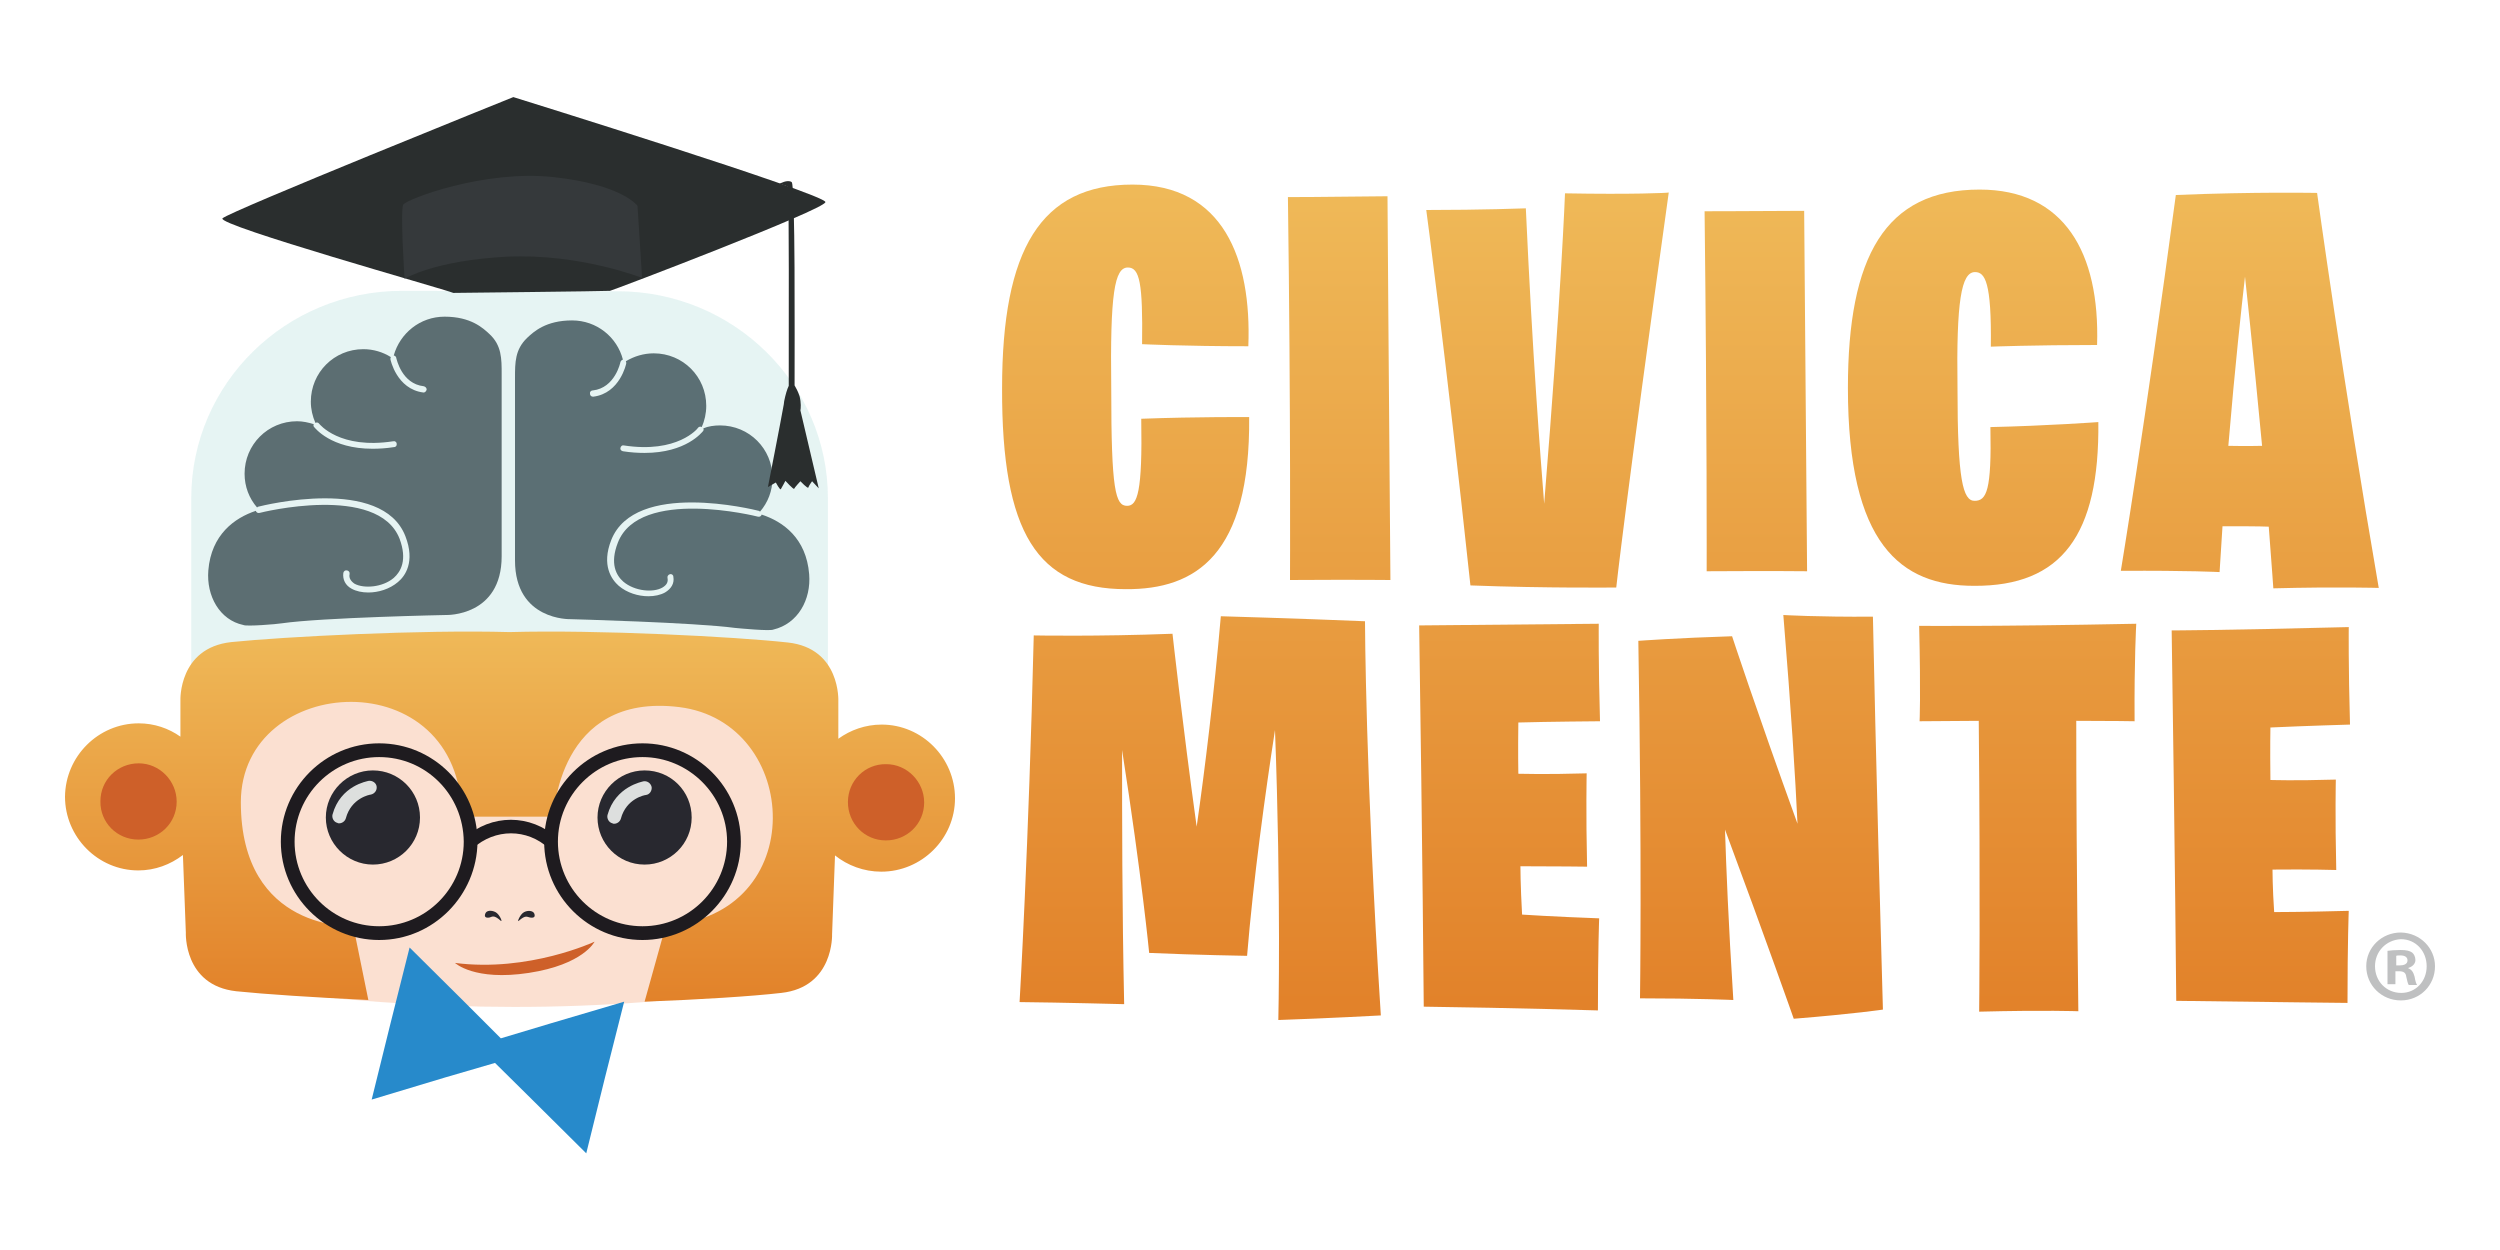 <?xml version="1.0" encoding="utf-8"?>
<!-- Generator: Adobe Illustrator 24.1.3, SVG Export Plug-In . SVG Version: 6.00 Build 0)  -->
<svg version="1.1" id="Capa_1" xmlns="http://www.w3.org/2000/svg" xmlns:xlink="http://www.w3.org/1999/xlink" x="0px" y="0px"
	 viewBox="0 0 600 300" style="enable-background:new 0 0 600 300;" xml:space="preserve">
<style type="text/css">
	.st0{fill:#53585E;}
	.st1{fill:#515960;}
	.st2{opacity:0.2;fill:#83CAC7;enable-background:new    ;}
	.st3{fill:#FBE0D1;}
	.st4{fill:#CE6029;}
	.st5{fill:#28282F;}
	.st6{fill:url(#SVGID_1_);}
	.st7{fill:#DDDFDE;}
	.st8{fill:#2A2E2E;}
	.st9{fill:#35393B;}
	.st10{fill:#278ACB;}
	.st11{fill:#1E1B1F;}
	.st12{fill:url(#SVGID_2_);}
	.st13{fill:url(#SVGID_3_);}
	.st14{fill:url(#SVGID_4_);}
	.st15{fill:url(#SVGID_5_);}
	.st16{fill:url(#SVGID_6_);}
	.st17{fill:url(#SVGID_7_);}
	.st18{fill:url(#SVGID_8_);}
	.st19{fill:url(#SVGID_9_);}
	.st20{fill:url(#SVGID_10_);}
	.st21{fill:url(#SVGID_11_);}
	.st22{fill:url(#SVGID_12_);}
	.st23{fill:#BFC0C1;}
</style>
<g>
	<g>
		<g>
			<g>
				<g>
					<g>
						<path class="st0" d="M117.5,80.2c-1.6-1.5-4.5-4.2-10.8-4.2c-5.9,0-10.7,4-12.2,9.3c0.3,0.1,0.6,0.3,0.6,0.6
							c0.1,0.3,1.3,6.2,6.6,6.8c0.4,0.1,0.7,0.4,0.7,0.8c-0.1,0.4-0.4,0.7-0.7,0.7h-0.1c-6.4-0.8-7.9-7.9-7.9-8c0-0.2,0-0.3,0.1-0.5
							c-1.9-1.2-4.2-1.9-6.6-1.9c-7,0-12.6,5.6-12.6,12.6c0,1.8,0.4,3.5,1.1,5.1c0.3-0.2,0.7-0.1,0.9,0.2c0.1,0.1,4.9,6.2,17.8,4.2
							c0.4-0.1,0.8,0.2,0.8,0.6c0.1,0.4-0.2,0.8-0.6,0.8c-1.9,0.3-3.6,0.4-5.2,0.4c-10,0-13.8-5-14-5.2s-0.2-0.4-0.1-0.7
							c-1.3-0.4-2.6-0.7-4-0.7c-7,0-12.6,5.6-12.6,12.6c0,3.1,1.1,5.9,3,8.1c0.1-0.1,0.2-0.2,0.3-0.2c1.2-0.3,29.7-7.4,35.3,7.1
							c2.4,6.2-0.1,9.6-1.8,11c-2,1.7-4.7,2.5-7.1,2.5c-1.5,0-2.9-0.3-4-0.9c-1.5-0.8-2.2-2.2-2-3.8c0.1-0.4,0.4-0.7,0.9-0.6
							c0.4,0.1,0.7,0.4,0.6,0.9c-0.2,0.9,0.3,1.7,1.2,2.3c2.2,1.2,6.7,0.9,9.4-1.4c1.7-1.5,3.3-4.3,1.4-9.4
							c-5.2-13.3-33.3-6.3-33.6-6.2c-0.4,0.1-0.8-0.1-0.9-0.5c-5.1,1.7-10.7,5.7-11.4,14.3c-0.5,6.1,2.7,11.9,8.4,13.1
							c0.7,0.4,8.1-0.2,9.2-0.4c9.7-1.4,39.5-2,39.5-2s13.3,0.4,13.3-14.1s0-38.9,0-43.8C120.4,86.1,120.4,82.9,117.5,80.2z"/>
						<path class="st1" d="M194.2,137.8c-0.7-8.6-6.2-12.6-11.4-14.3c-0.1,0.4-0.5,0.6-0.9,0.5c-0.3-0.1-28.4-7.1-33.6,6.2
							c-2,5.1-0.4,7.9,1.3,9.4c2.7,2.3,7.2,2.7,9.4,1.4c1-0.6,1.4-1.3,1.2-2.3c-0.1-0.4,0.2-0.8,0.6-0.9s0.8,0.2,0.8,0.6
							c0.3,1.6-0.5,2.9-2,3.8c-1.1,0.6-2.5,0.9-4,0.9c-2.4,0-5.1-0.8-7.1-2.5c-1.7-1.5-4.2-4.9-1.8-11c5.7-14.4,34.2-7.3,35.4-7
							c0.1,0,0.2,0.1,0.3,0.2c1.9-2.2,3-5,3-8.1c0-7-5.6-12.6-12.6-12.6c-1.4,0-2.8,0.2-4,0.7c0.1,0.2,0.1,0.5-0.1,0.7
							s-4,5.2-14,5.2c-1.6,0-3.3-0.1-5.2-0.4c-0.4-0.1-0.7-0.4-0.6-0.8s0.4-0.7,0.8-0.6c12.9,2,17.8-4.1,17.8-4.2
							c0.2-0.3,0.6-0.4,0.9-0.2c0.7-1.5,1.1-3.3,1.1-5.1c0-7-5.6-12.6-12.6-12.6c-2.4,0-4.7,0.7-6.7,1.9c0.1,0.2,0.1,0.3,0.1,0.5
							c0,0.1-1.5,7.2-7.9,8h-0.1c-0.4,0-0.7-0.3-0.7-0.7c-0.1-0.4,0.2-0.8,0.7-0.8c5.3-0.6,6.6-6.7,6.6-6.8c0.1-0.3,0.3-0.5,0.6-0.6
							c-1.4-5.4-6.3-9.4-12.2-9.4c-6.3,0-9.2,2.7-10.8,4.2c-2.9,2.8-2.9,5.9-2.9,9.6c0,4.9,0,29.3,0,43.8s13.3,14.1,13.3,14.1
							s29.9,0.8,39.5,2.1c1,0.1,8.4,0.8,9.2,0.4C191.5,149.7,194.7,143.9,194.2,137.8z"/>
						<path class="st2" d="M198.7,170.4v-50.8c0-27.4-22.6-49.7-50.5-49.7l-51.7-0.1c-27.9,0-50.5,22.2-50.6,49.6v50.8L198.7,170.4z
							"/>
						<path class="st3" d="M185,237.1c-41.6,6.1-80.2,6.1-128-0.1c-6.9,0,0.1-70.1,0.1-70.1l128,0.1
							C185,166.9,196.6,233.7,185,237.1z"/>
						<path class="st4" d="M109.2,231.1c0,0,4.6,4.4,17.7,2.4s15.8-7.5,15.8-7.5S126.9,233.4,109.2,231.1z"/>
						<path class="st5" d="M100.8,196.2c0,6.3-5.1,11.3-11.3,11.3l0,0c-6.2,0-11.3-5.1-11.3-11.3l0,0c0-6.2,5.1-11.3,11.3-11.3l0,0
							C95.7,184.9,100.8,189.9,100.8,196.2L100.8,196.2z"/>
						<path class="st5" d="M166,196.2c0,6.3-5.1,11.3-11.3,11.3l0,0c-6.3,0-11.3-5.1-11.3-11.3l0,0c0-6.2,5.1-11.3,11.3-11.3l0,0
							C161,184.9,166,189.9,166,196.2L166,196.2z"/>
						
							<linearGradient id="SVGID_1_" gradientUnits="userSpaceOnUse" x1="122.4" y1="-187.138" x2="122.4" y2="-275.962" gradientTransform="matrix(1 0 0 -1 0 -35.612)">
							<stop  offset="0" style="stop-color:#EFB958"/>
							<stop  offset="1" style="stop-color:#E2822A"/>
						</linearGradient>
						<path class="st6" d="M154.7,240.4c13.4-0.5,25.9-1.3,32.8-2.1c12.7-1.4,12.2-14.1,12.2-14.1l0.7-18.9c3,2.4,6.9,3.9,11.1,3.9
							c9.7,0,17.7-7.9,17.7-17.6c0-9.7-7.9-17.7-17.6-17.7c-3.9,0-7.5,1.3-10.4,3.4v-9c0,0,0.6-12.7-12.1-14.1
							c-12.7-1.4-45.8-3.1-66.8-2.5c-21-0.6-54.1,1.1-66.8,2.4c-12.7,1.4-12.2,14-12.2,14v8.7c-2.8-2-6.3-3.2-10-3.2
							c-9.7,0-17.6,7.9-17.7,17.6c0,9.7,7.9,17.7,17.6,17.7c4,0,7.7-1.4,10.7-3.7l0.7,18.6c0,0-0.6,12.7,12.1,14.1
							c6.7,0.7,18.8,1.5,31.7,2.1l-3.6-17.7c0,0-27,1.4-27-29.8c0.1-31.1,53-34.2,53,3.5h22.1c0,0,0.8-29.9,30.1-26.3
							c29.3,3.6,31.7,50.2-3.2,52.4L154.7,240.4z"/>
						<g>
							<path class="st7" d="M147.4,197.7c-0.1,0-0.3,0-0.4-0.1c-0.9-0.2-1.4-1.2-1.2-2c1.9-6.9,8.4-8,8.7-8.1
								c0.9-0.1,1.7,0.5,1.9,1.4c0.1,0.9-0.5,1.8-1.4,1.9c-0.2,0-4.7,0.8-6,5.7C148.8,197.2,148.1,197.7,147.4,197.7z"/>
						</g>
						<g>
							<path class="st7" d="M81.4,197.6c-0.1,0-0.3,0-0.4-0.1c-0.9-0.2-1.4-1.2-1.2-2c1.9-7,8.4-8,8.7-8.1c0.9-0.1,1.8,0.5,1.9,1.4
								s-0.5,1.7-1.4,1.9c-0.2,0-4.7,0.8-6,5.7C82.8,197.1,82.1,197.6,81.4,197.6z"/>
						</g>
						<g>
							<path class="st5" d="M118.9,218.9c-1-0.5-2.1-0.4-2.4,0.3s-0.1,1.2,1,1c0.7-0.2,1-0.7,2.7,0.8
								C120.7,221.4,119.9,219.4,118.9,218.9z"/>
							<path class="st5" d="M125.8,218.9c-1,0.5-1.8,2.6-1.3,2.1c1.7-1.5,2-0.9,2.7-0.8c1.1,0.2,1.3-0.3,1-1
								C127.9,218.6,126.8,218.4,125.8,218.9z"/>
						</g>
						<path class="st4" d="M42.4,192.4c0,5.1-4.1,9.1-9.2,9.1l0,0c-5.1,0-9.2-4.1-9.1-9.2l0,0c0-5.1,4.1-9.1,9.2-9.1l0,0
							C38.3,183.2,42.4,187.4,42.4,192.4L42.4,192.4z"/>
						<path class="st4" d="M221.8,192.6c0,5.1-4.1,9.1-9.2,9.1l0,0c-5.1,0-9.1-4.1-9.1-9.2l0,0c0-5.1,4.1-9.2,9.2-9.1l0,0
							C217.7,183.4,221.8,187.6,221.8,192.6L221.8,192.6z"/>
					</g>
					<g>
						<path class="st8" d="M108.8,70.3c-1.8-0.8-57-16.3-55.4-17.9c1.5-1.6,69.8-29.1,69.8-29.1s75,23.3,74.9,25.2
							c-0.1,1.8-50.8,21.1-51.7,21.3C145.5,69.9,108.8,70.3,108.8,70.3z"/>
						<path class="st9" d="M154.1,66.7c-0.1-1.6-1.1-17.3-1.1-17.3s-3.6-5.1-20.2-6.9s-35.2,5.3-36,6.6c-0.8,1.2,0.3,17.8,0.3,17.8
							s7.1-4.4,24.6-5.3C139.2,60.8,154.1,66.7,154.1,66.7z"/>
						<path class="st8" d="M187.1,44.1c0,0,1.9-1.1,2.9-0.4c0.9,0.6,0.7,37.8,0.7,48.8c0.3,0.5,0.8,1.4,1.2,2.6
							c0.4,1.6,0.3,2.9,0.2,3.4l4.4,18.7l-1.6-1.7c0,0-0.8,1.1-0.9,1.5s-1.9-1.5-1.9-1.5s-1.4,1.5-1.5,1.8s-2.1-1.9-2.1-1.9
							s-0.9,1.7-1.1,2s-1.2-1.6-1.2-1.6l-1.9,1.1c0,0,3.1-15.8,3.8-19.8c0-0.2,0.1-0.5,0.1-0.8c0.3-1.5,0.7-2.9,1.1-3.7
							c0-10.9,0.1-47.7-0.2-47.8C188.7,44.6,187.1,44.1,187.1,44.1z"/>
					</g>
					<polygon class="st10" points="132.2,245.6 120.2,249.2 111.4,240.4 98.3,227.4 93.7,245.7 89.2,263.9 106.8,258.6 118.8,255.1 
						127.6,263.8 140.7,276.8 145.2,258.6 149.8,240.4 					"/>
				</g>
				<g>
					<g>
						<path class="st11" d="M91,225.6c-13,0-23.6-10.6-23.6-23.6S78,178.4,91,178.4s23.6,10.6,23.6,23.6
							C114.5,214.9,104,225.6,91,225.6L91,225.6z M91,181.7c-11.2,0-20.3,9.1-20.3,20.3s9.1,20.3,20.3,20.3
							c11.2,0,20.3-9.1,20.3-20.3C111.2,190.7,102.2,181.7,91,181.7L91,181.7z"/>
					</g>
					<g>
						<path class="st11" d="M154.2,225.6c-13,0-23.6-10.6-23.6-23.6s10.6-23.6,23.6-23.6s23.6,10.6,23.6,23.6
							C177.8,214.9,167.2,225.6,154.2,225.6L154.2,225.6z M154.2,181.7c-11.2,0-20.3,9.1-20.3,20.3s9.1,20.3,20.3,20.3
							c11.2,0,20.3-9.1,20.3-20.3S165.3,181.7,154.2,181.7L154.2,181.7z"/>
					</g>
					<g>
						<path class="st11" d="M131.7,203.6c-5.2-4.8-12.9-4.8-18.2,0c-0.7-0.8-1.3-1.7-2-2.5c6.4-5.8,15.8-5.8,22.2,0
							C133,201.9,132.4,202.7,131.7,203.6L131.7,203.6z"/>
					</g>
				</g>
			</g>
			<g>
				<g>
					
						<linearGradient id="SVGID_2_" gradientUnits="userSpaceOnUse" x1="270.152" y1="-81.241" x2="270.152" y2="-276.338" gradientTransform="matrix(1 0 0 -1 0 -35.612)">
						<stop  offset="0" style="stop-color:#EFB958"/>
						<stop  offset="1" style="stop-color:#E2822A"/>
					</linearGradient>
					<path class="st12" d="M270.2,141.4c16.8,0.1,29.9-8.2,29.6-41.3c0,0-12.3-0.1-25.9,0.4c0.3,17.6-0.9,20.9-3.4,20.9
						c-2.8,0-3.8-3.7-3.8-28c-0.3-23.1,0.8-29.2,4-29.2c2.8,0,3.6,3.7,3.4,18.4c0,0,10.2,0.5,25.5,0.5c0.8-21-6-38.8-27.8-38.8
						c-22,0-31.3,15.5-31.3,48.9C240.4,127.9,249,141.4,270.2,141.4z"/>
					
						<linearGradient id="SVGID_3_" gradientUnits="userSpaceOnUse" x1="321.4" y1="-81.241" x2="321.4" y2="-276.338" gradientTransform="matrix(1 0 0 -1 0 -35.612)">
						<stop  offset="0" style="stop-color:#EFB958"/>
						<stop  offset="1" style="stop-color:#E2822A"/>
					</linearGradient>
					<path class="st13" d="M309.1,47.3c0.7,51.5,0.5,91.9,0.5,91.9c16.1-0.1,24.1,0,24.1,0c-0.4-47.7-0.7-92.1-0.7-92.1
						C317.3,47.3,309.1,47.3,309.1,47.3z"/>
					
						<linearGradient id="SVGID_4_" gradientUnits="userSpaceOnUse" x1="371.4" y1="-81.241" x2="371.4" y2="-276.338" gradientTransform="matrix(1 0 0 -1 0 -35.612)">
						<stop  offset="0" style="stop-color:#EFB958"/>
						<stop  offset="1" style="stop-color:#E2822A"/>
					</linearGradient>
					<path class="st14" d="M375.6,46.4c0,0-0.9,24.2-5,74.5c-0.9-11.4-2.8-35.7-4.4-70.9c0,0-10.4,0.4-23.9,0.4
						c0,0,4.6,34.1,10.6,90.1c18.4,0.7,35,0.5,35,0.5s2-18.8,12.6-94.8C400.5,46.3,391.6,46.7,375.6,46.4z"/>
					
						<linearGradient id="SVGID_5_" gradientUnits="userSpaceOnUse" x1="421.4" y1="-81.241" x2="421.4" y2="-276.338" gradientTransform="matrix(1 0 0 -1 0 -35.612)">
						<stop  offset="0" style="stop-color:#EFB958"/>
						<stop  offset="1" style="stop-color:#E2822A"/>
					</linearGradient>
					<path class="st15" d="M409.6,137.1c16.1-0.1,24.1,0,24.1,0c-0.4-47.7-0.7-86.5-0.7-86.5c-15.7,0.1-23.9,0.1-23.9,0.1
						C409.7,102.2,409.6,137.1,409.6,137.1z"/>
					
						<linearGradient id="SVGID_6_" gradientUnits="userSpaceOnUse" x1="473.554" y1="-81.241" x2="473.554" y2="-276.338" gradientTransform="matrix(1 0 0 -1 0 -35.612)">
						<stop  offset="0" style="stop-color:#EFB958"/>
						<stop  offset="1" style="stop-color:#E2822A"/>
					</linearGradient>
					<path class="st16" d="M503.6,101.3c0,0-12.4,0.9-25.9,1.2c0.3,15.2-0.9,17.7-3.8,17.7c-2.8,0-4.1-5-4.1-27
						c-0.3-20.9,0.9-27.9,4.2-27.9c2.4,0,4,2.4,3.8,17.9c0,0,10.2-0.4,25.5-0.4c0.7-22.2-7.9-37.3-28.2-37.3
						c-22.7,0-31.6,16.1-31.6,47.6c0,37.6,12.7,47.5,30.3,47.5C494.8,140.7,503.9,128.4,503.6,101.3z"/>
					
						<linearGradient id="SVGID_7_" gradientUnits="userSpaceOnUse" x1="539.95" y1="-81.241" x2="539.95" y2="-276.338" gradientTransform="matrix(1 0 0 -1 0 -35.612)">
						<stop  offset="0" style="stop-color:#EFB958"/>
						<stop  offset="1" style="stop-color:#E2822A"/>
					</linearGradient>
					<path class="st17" d="M533.4,126.3c4.6,0,8.7,0,11.1,0.1c0.8,10.4,1.1,14.8,1.1,14.8c15.5-0.4,25.3-0.1,25.3-0.1
						c-8.7-50.4-14.8-94.8-14.8-94.8s-14.7-0.3-33.9,0.5C514.8,102,509,137,509,137c16.4-0.1,23.7,0.3,23.7,0.3L533.4,126.3z
						 M538.8,66.4c0,0,2,18.3,4.1,40.6c0,0-3.8,0.1-8.1,0C536.4,87.9,538,73.4,538.8,66.4z"/>
					
						<linearGradient id="SVGID_8_" gradientUnits="userSpaceOnUse" x1="288.05" y1="-81.241" x2="288.05" y2="-276.338" gradientTransform="matrix(1 0 0 -1 0 -35.612)">
						<stop  offset="0" style="stop-color:#EFB958"/>
						<stop  offset="1" style="stop-color:#E2822A"/>
					</linearGradient>
					<path class="st18" d="M293,147.9c-1.6,18.4-3.8,36.6-5.8,50.5c-3.4-24.6-5.8-46.3-5.8-46.3c-18.1,0.7-33.3,0.4-33.3,0.4
						c-1.2,50.4-3.4,88-3.4,88c10.1,0.1,25.1,0.5,25.1,0.5c-0.5-23.3-0.5-45.1-0.5-61c4.8,30.8,6.5,48.7,6.5,48.7
						c11.2,0.5,23.5,0.7,23.5,0.7c1.5-18.3,4.4-39.3,6.7-54.2c1.5,40.5,0.8,69.6,0.8,69.6c11.9-0.4,24.6-1.1,24.6-1.1
						c-3.7-57.7-3.8-94.6-3.8-94.6C310.9,148.4,293,147.9,293,147.9z"/>
					
						<linearGradient id="SVGID_9_" gradientUnits="userSpaceOnUse" x1="362.3" y1="-81.241" x2="362.3" y2="-276.338" gradientTransform="matrix(1 0 0 -1 0 -35.612)">
						<stop  offset="0" style="stop-color:#EFB958"/>
						<stop  offset="1" style="stop-color:#E2822A"/>
					</linearGradient>
					<path class="st19" d="M384,173.1c-0.4-13.8-0.3-23.4-0.3-23.4c-31.9,0.3-43.1,0.4-43.1,0.4c0.8,53.3,1.1,91.5,1.1,91.5
						c22.4,0.3,41.8,0.9,41.8,0.9c0-14.7,0.3-22.1,0.3-22.1c-11.1-0.4-18.5-0.9-18.5-0.9c-0.4-7.1-0.4-11.6-0.4-11.6
						c8.9,0,16,0.1,16,0.1c-0.3-13-0.1-22.4-0.1-22.4c-10.4,0.3-15.3,0.1-16.4,0.1c0,0-0.1-5.4,0-12.3
						C371.3,173.2,384,173.1,384,173.1z"/>
					
						<linearGradient id="SVGID_10_" gradientUnits="userSpaceOnUse" x1="422.55" y1="-81.241" x2="422.55" y2="-276.338" gradientTransform="matrix(1 0 0 -1 0 -35.612)">
						<stop  offset="0" style="stop-color:#EFB958"/>
						<stop  offset="1" style="stop-color:#E2822A"/>
					</linearGradient>
					<path class="st20" d="M428,147.6c1.9,23,2.9,39.4,3.4,50.1c-10.2-28.2-15.7-45-15.7-45c-13,0.4-22.5,1.1-22.5,1.1
						c0.9,53.4,0.4,85.8,0.4,85.8c13.6,0,22.4,0.4,22.4,0.4c-1.2-18.8-1.7-31.7-2-40.9c9.9,26.6,16.5,45.4,16.5,45.4
						c14.8-1.2,21.4-2.2,21.4-2.2c-1.7-59-2.4-94.3-2.4-94.3C436.2,148.1,428,147.6,428,147.6z"/>
					
						<linearGradient id="SVGID_11_" gradientUnits="userSpaceOnUse" x1="486.65" y1="-81.241" x2="486.65" y2="-276.338" gradientTransform="matrix(1 0 0 -1 0 -35.612)">
						<stop  offset="0" style="stop-color:#EFB958"/>
						<stop  offset="1" style="stop-color:#E2822A"/>
					</linearGradient>
					<path class="st21" d="M460.6,150.2c0.4,17.1,0.1,22.9,0.1,22.9l14.2-0.1c0.4,42.7,0.1,69.8,0.1,69.8c16-0.4,23.8-0.1,23.8-0.1
						c-0.4-33.7-0.5-54.8-0.5-69.7c8.7,0,14,0.1,14,0.1c-0.1-14.8,0.4-23.4,0.4-23.4C478.4,150.4,460.6,150.2,460.6,150.2z"/>
					
						<linearGradient id="SVGID_12_" gradientUnits="userSpaceOnUse" x1="542.6" y1="-81.241" x2="542.6" y2="-276.338" gradientTransform="matrix(1 0 0 -1 0 -35.612)">
						<stop  offset="0" style="stop-color:#EFB958"/>
						<stop  offset="1" style="stop-color:#E2822A"/>
					</linearGradient>
					<path class="st22" d="M564,173.9c-0.4-13.8-0.3-23.4-0.3-23.4c-31.3,0.8-42.5,0.8-42.5,0.8c0.8,53.3,1.1,88.9,1.1,88.9
						c22.4,0.3,41.1,0.5,41.1,0.5c0-14.7,0.3-22.1,0.3-22.1c-11,0.3-17.9,0.3-17.9,0.3c-0.4-5.8-0.4-10.2-0.4-10.2
						c8.9-0.1,15.3,0.1,15.3,0.1c-0.3-13-0.1-21.7-0.1-21.7c-10.4,0.3-14.8,0.1-15.7,0.1c-0.1-7.8,0-12.6,0-12.6
						C553.4,174.2,564,173.9,564,173.9z"/>
				</g>
				<g>
					<path class="st23" d="M584.4,231.9c0,4.6-3.6,8.2-8.2,8.2c-4.6,0-8.3-3.6-8.3-8.2c0-4.5,3.7-8.1,8.3-8.1
						C580.9,223.9,584.4,227.6,584.4,231.9z M570,231.9c0,3.6,2.7,6.4,6.3,6.4c3.5,0,6.1-2.8,6.1-6.4c0-3.6-2.6-6.5-6.2-6.5
						C572.6,225.6,570,228.4,570,231.9z M574.9,236.2H573v-8c0.7-0.1,1.8-0.2,3.1-0.2c1.5,0,2.2,0.2,2.8,0.6c0.4,0.3,0.8,1,0.8,1.8
						c0,0.9-0.7,1.6-1.7,1.9v0.1c0.8,0.3,1.2,0.9,1.5,2c0.2,1.2,0.4,1.7,0.6,2h-2c-0.2-0.3-0.4-1-0.6-2c-0.1-0.9-0.6-1.3-1.7-1.3
						h-0.9L574.9,236.2L574.9,236.2z M575,231.7h0.9c1,0,1.9-0.3,1.9-1.2c0-0.7-0.5-1.2-1.7-1.2c-0.5,0-0.8,0-1,0.1v2.3H575z"/>
				</g>
			</g>
		</g>
	</g>
</g>
</svg>
